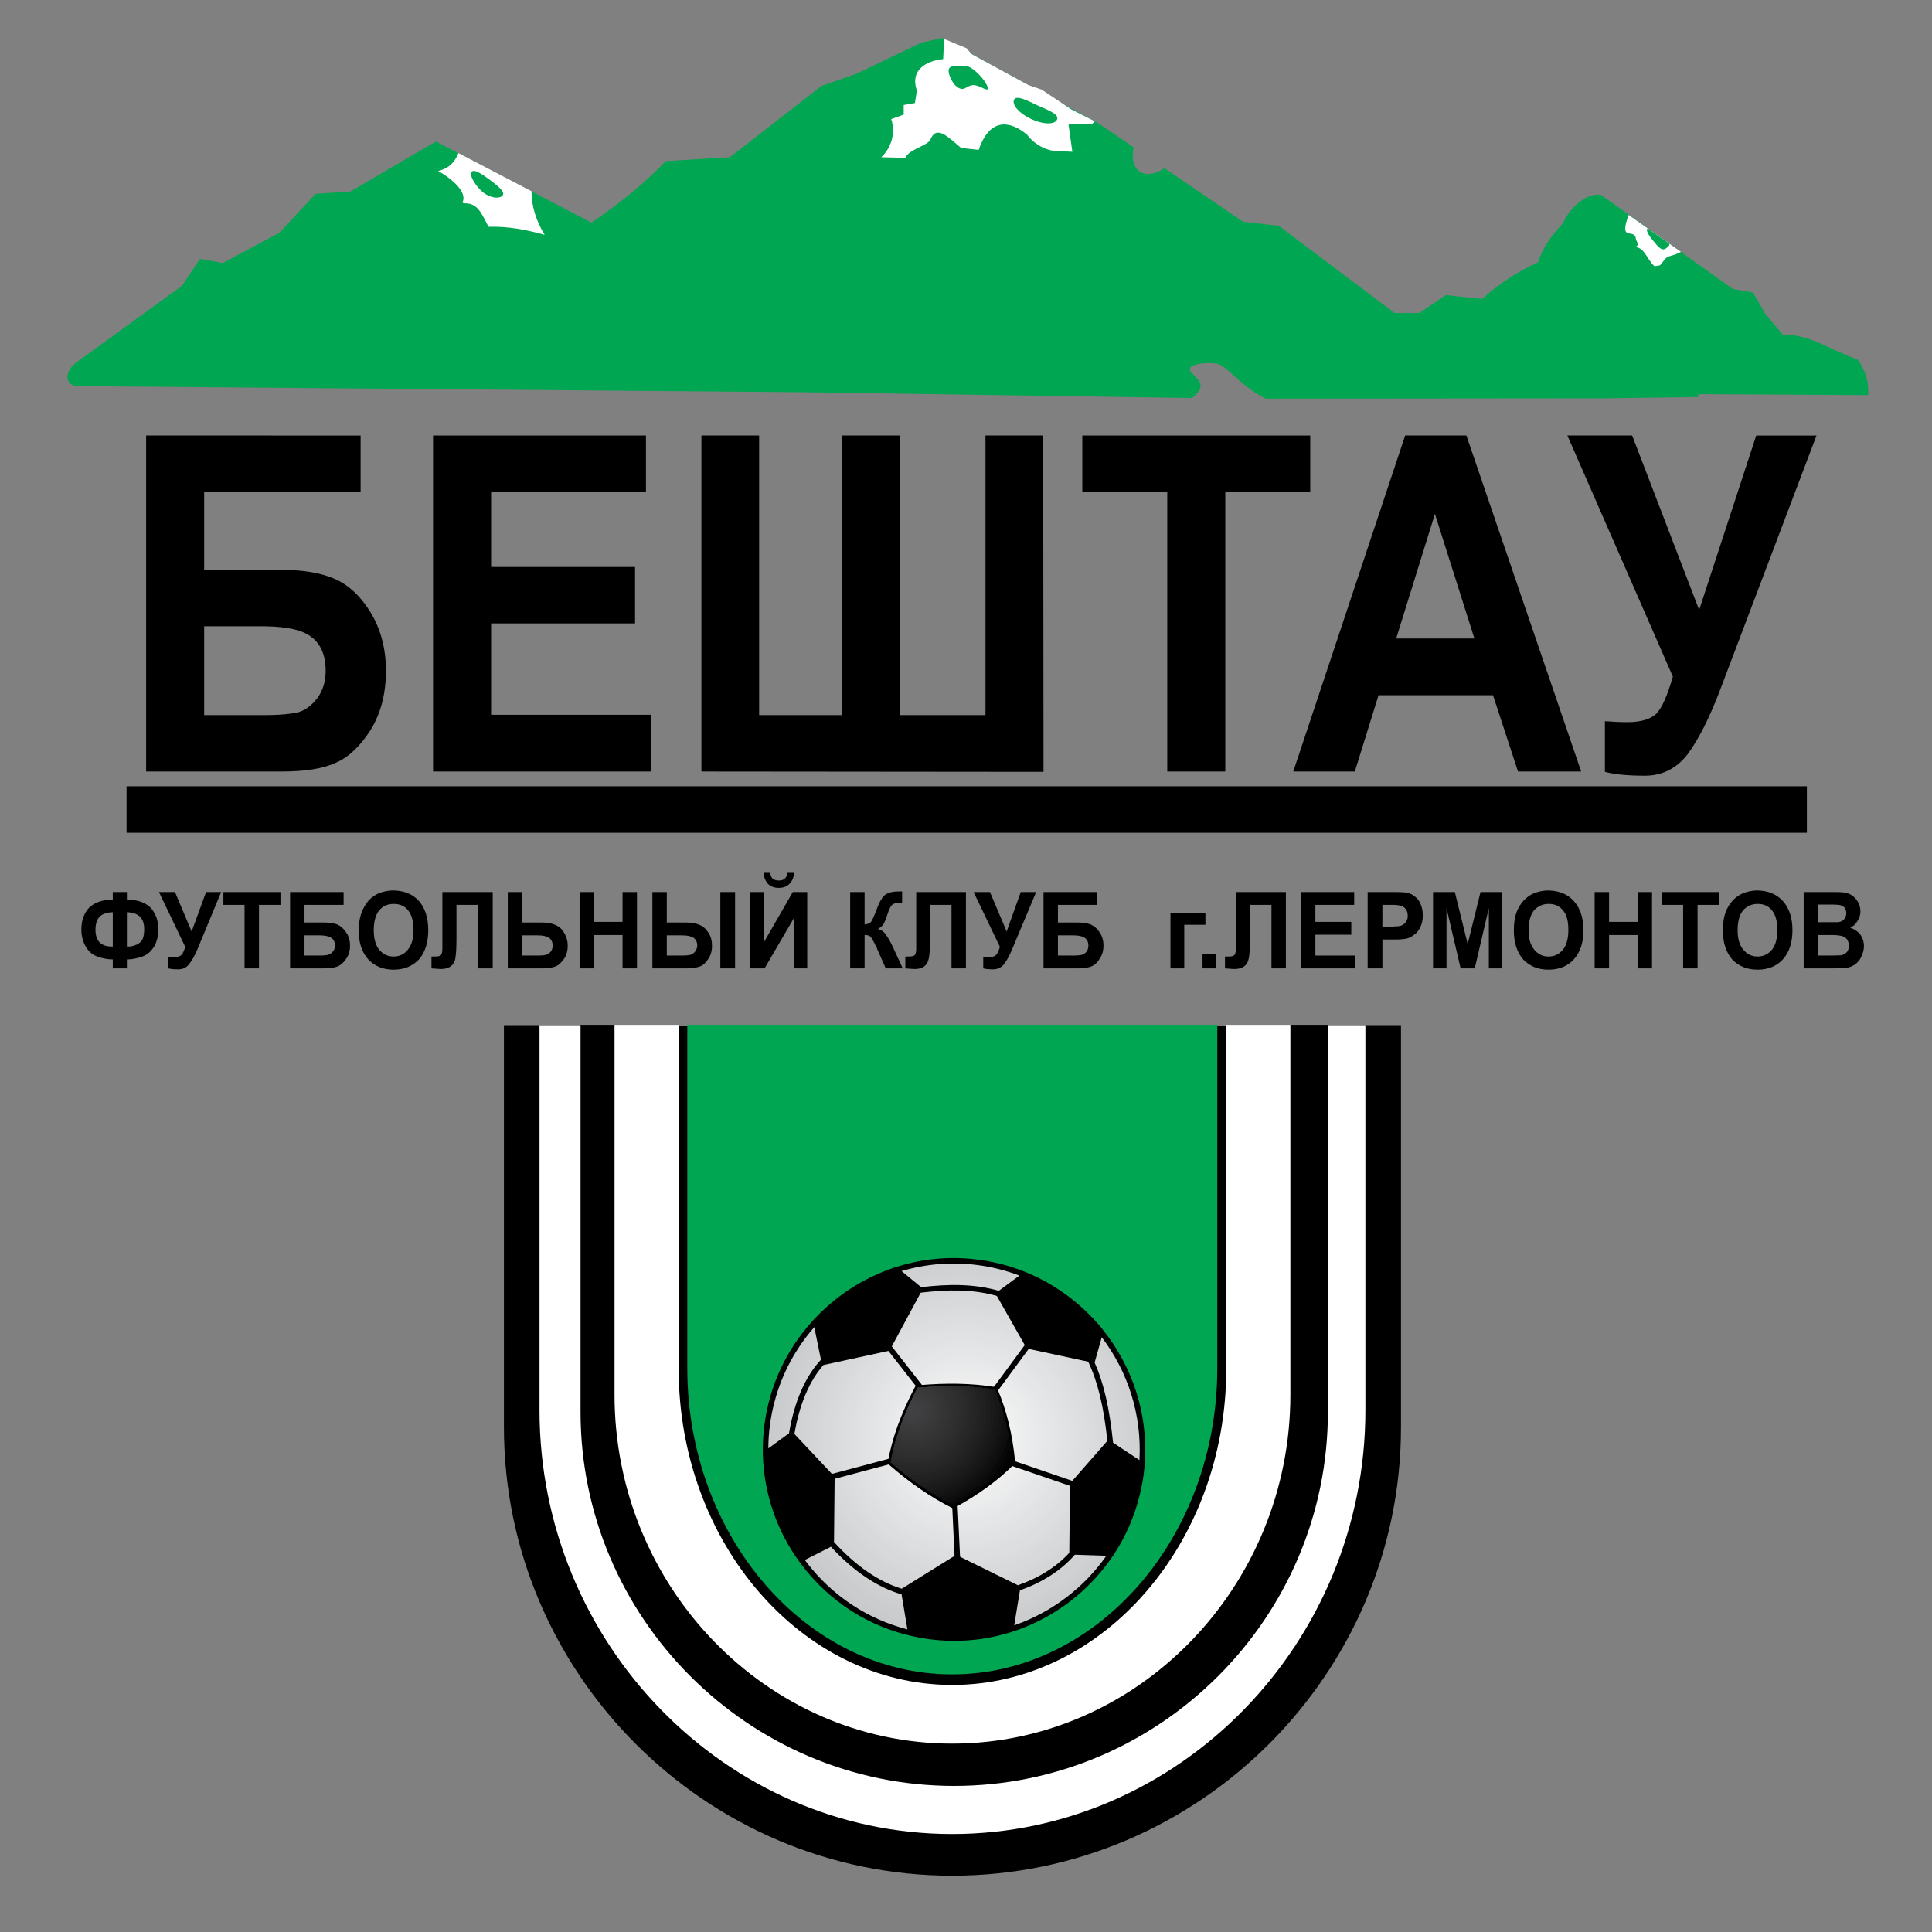 <?xml version="1.0" encoding="iso-8859-1"?>
<!-- Generator: Adobe Illustrator 24.0.1, SVG Export Plug-In . SVG Version: 6.00 Build 0)  -->
<svg version="1.1" id="Layer_1" xmlns="http://www.w3.org/2000/svg" xmlns:xlink="http://www.w3.org/1999/xlink" x="0px" y="0px"
	 viewBox="0 0 660 660" style="enable-background:new 0 0 660 660;" xml:space="preserve">
<rect x="0" y="0" width="660" height="660" fill="#808080" stroke="none"/>
<path style="fill:#00A651;" d="M148.93,48.348l-29.246,17.085L107.857,66.2L95.372,79.563L76.094,89.859l-7.776-1.425l-6.133,9.2
	l-35.488,25.738c-5.256,3.615-4.49,8.543,0.113,8.543l247.962,2.082l132.416,1.97c7.667-5.913-2.409-7.886-0.439-10.515
	c1.206-1.533,8.106-1.86,9.968-0.874c4.053,2.19,7.447,7.447,15.661,11.608l115.549-0.108l32.091-0.437l0.22-0.987l57.938,0.328
	c0.33-4.38-0.877-8.434-3.613-12.156c-8.434-2.847-16.977-8.98-25.521-8.434l-6.023-7.23l-4.161-7.228l-6.899-1.203l-45.124-32.202
	c-5.586-0.656-11.171,5.479-12.815,9.638c-3.834,4.163-6.682,7.777-8.652,13.473c-6.682,2.958-13.033,7.119-19.058,12.487
	l-12.377-1.315l-9.088,6.133h-8.434l-39.54-29.79l-12.268-1.423L397.769,57.44c-6.023,4.27-12.268,1.644-10.514-7.12l-12.266-8.324
	l-53.122-29.024l-7.228,1.644l-21.904,10.514l-12.158,4.272l-31.216,24.314l-21.902,1.313c-7.229,7.557-15.443,14.239-25.412,21.029
	L148.93,48.348z"/>
<path style="fill:#FFFFFF;" d="M166.892,77.481c6.681-0.218,12.812,0.986,19.166,2.737c-2.847-4.599-4.491-9.746-4.491-14.894
	l-24.97-13.034c-1.097,2.738-2.739,5.037-6.902,6.133c3.396,1.862,10.188,6.79,8.323,10.625c-0.217,0.437,1.096,0.437,1.643,0.437
	C163.604,69.924,164.809,73.649,166.892,77.481z"/>
<path style="fill:#FFFFFF;" d="M565.232,90.954l1.864-0.328l1.86-2.302c0.985-1.094,2.957-0.875,5.258-2.298L556.361,73.43
	c-3.504,9.637,1.97,4.161,2.52,8.213c-0.221,0.439,1.643,2.081-0.33,2.739C561.947,84.602,562.494,88.543,565.232,90.954z"/>
<g>
	<path d="M114.32,197.74c-4.819-2.081-10.843-3.067-18.18-3.067h-5.697H69.742v-26.615h20.701h32.748v-19.276H90.443H49.92v114.782
		h40.523h5.697c8.104,0,14.346-0.987,18.726-3.066c4.49-1.971,8.325-5.806,11.829-11.28c3.396-5.586,5.149-12.269,5.149-20.045
		c0-7.557-1.753-14.126-5.149-19.823C123.299,203.764,119.139,199.821,114.32,197.74z M108.404,238.483
		c-1.86,2.409-3.941,4.052-6.462,4.819c-2.299,0.546-6.131,0.985-11.498,0.985c-0.439,0-0.986,0-1.533,0H69.742v-30.339h20.043
		c0.219,0,0.44,0,0.658,0c7.446,0.111,12.814,1.206,15.882,3.614c3.283,2.409,4.927,6.354,4.927,11.61
		C111.252,232.898,110.268,235.965,108.404,238.483z"/>
	<polygon points="167.767,212.964 216.943,212.964 216.943,193.689 167.767,193.689 167.767,168.167 220.669,168.167 
		220.669,148.782 147.943,148.782 147.943,263.564 222.529,263.564 222.529,244.178 167.767,244.178 	"/>
	<polygon points="336.655,148.782 336.655,244.288 307.411,244.288 307.411,148.782 287.697,148.782 287.697,244.288 
		259.331,244.288 259.331,148.782 239.616,148.782 239.616,263.564 356.478,263.674 356.37,148.782 	"/>
	<polygon points="447.602,148.782 369.731,148.782 369.731,168.167 398.756,168.167 398.756,263.564 418.578,263.564 
		418.578,168.167 447.602,168.167 	"/>
	<path d="M490.317,148.782h-10.294L441.8,263.564h21.027l8.104-26.065h19.386h19.715l8.543,26.065h21.577l-39.209-114.782H490.317z
		 M490.317,218.111h-13.361l13.251-42.604l0.11,0.438l13.362,42.166H490.317z"/>
	<path d="M599.953,148.782l-19.496,59.581l-22.892-59.581h-22.124l36.033,82.364c-1.862,6.462-3.724,10.733-5.694,12.703
		c-1.971,1.862-5.256,2.85-9.858,2.85c-2.299,0-4.818-0.111-7.665-0.329v17.305c3.285,0.878,7.886,1.315,13.69,1.315
		c5.914,0,10.843-2.52,14.567-7.339c3.724-5.039,7.339-12.158,10.952-21.577l33.076-87.291H599.953z"/>
</g>
<rect x="43.237" y="268.604" width="574.02" height="15.88"/>
<rect x="410.805" y="325.774" width="4.708" height="5.039"/>
<g>
	<path d="M46.305,307.594c-0.877-0.111-1.862-0.221-2.959-0.33v-2.519h-4.817v2.519c-1.096,0.109-2.08,0.219-2.958,0.33
		c-2.3,0.437-4.052,1.423-5.257,2.627c-1.644,1.862-2.52,4.272-2.52,7.338c0,2.847,0.876,5.257,2.41,7.119
		c1.205,1.424,2.957,2.301,5.366,2.737c0.878,0.22,1.862,0.331,2.958,0.331v3.066h4.817v-3.066c1.097,0,2.083-0.111,2.959-0.331
		c2.408-0.436,4.161-1.313,5.364-2.737c1.643-1.862,2.41-4.272,2.41-7.119c0-2.957-0.767-5.258-2.41-7.228
		C50.467,309.017,48.714,308.031,46.305,307.594z M38.529,323.365c-1.096,0-2.08-0.109-2.958-0.438
		c-1.972-0.767-2.956-2.521-2.956-5.258c0-1.971,0.437-3.505,1.421-4.489c0.439-0.439,0.878-0.767,1.534-0.987
		c0.767-0.33,1.752-0.547,2.958-0.547V323.365z M48.714,320.847c-0.438,0.766-1.096,1.421-1.971,1.86c-0.11,0-0.329,0.11-0.438,0.11
		c-0.767,0.439-1.753,0.548-2.959,0.548v-11.719c1.206,0,2.192,0.217,2.959,0.547c1.971,0.767,2.955,2.52,2.955,5.147
		C49.261,318.874,49.042,320.08,48.714,320.847z"/>
	<path d="M65.471,318.217l-5.696-13.471H54.3l8.979,18.727c-0.438,1.424-0.875,2.411-1.422,2.849
		c-0.55,0.438-1.316,0.658-2.521,0.658c-0.546,0-1.204,0-1.859,0v3.833c0.875,0.219,1.97,0.327,3.393,0.327
		c1.534,0,2.74-0.547,3.615-1.644c0.986-1.205,1.862-2.737,2.847-4.927l8.216-19.824h-5.149L65.471,318.217z"/>
	<polygon points="76.314,309.127 83.543,309.127 83.543,330.813 88.471,330.813 88.471,309.127 95.811,309.127 95.811,304.746 
		76.314,304.746 	"/>
	<path d="M115.196,315.806c-1.205-0.438-2.738-0.656-4.601-0.656h-1.425h-5.147v-6.023h5.147h8.214v-4.381h-8.214H99.095v26.067
		h10.075h1.425c2.081,0,3.615-0.22,4.708-0.658c1.097-0.437,2.081-1.313,2.959-2.629c0.876-1.204,1.315-2.738,1.315-4.491
		c0-1.751-0.439-3.285-1.315-4.489C117.385,317.232,116.4,316.356,115.196,315.806z M113.661,325.117
		c-0.438,0.548-0.985,0.876-1.642,1.095c-0.549,0.11-1.423,0.22-2.848,0.22c-0.109,0-0.219,0-0.328,0h-4.819v-6.901h5.038h0.109
		c1.862,0,3.177,0.329,4.052,0.876c0.769,0.55,1.205,1.423,1.205,2.629C114.428,323.803,114.21,324.57,113.661,325.117z"/>
	<path d="M134.473,304.198c-2.083,0-3.835,0.438-5.368,1.095c-1.095,0.546-2.191,1.314-3.176,2.301
		c-0.876,1.095-1.643,2.3-2.191,3.614c-0.767,1.861-1.205,4.053-1.205,6.68c0,4.162,1.096,7.448,3.287,9.858
		c2.08,2.3,5.037,3.504,8.652,3.504c3.613,0,6.462-1.204,8.652-3.504c2.081-2.411,3.175-5.697,3.175-9.968
		c0-4.272-1.094-7.558-3.175-9.967C140.935,305.402,138.085,304.307,134.473,304.198z M139.292,324.46
		c-1.206,1.533-2.849,2.3-4.819,2.3c-1.973,0-3.615-0.767-4.929-2.3c-1.206-1.532-1.862-3.724-1.862-6.681
		c0-3.066,0.656-5.258,1.862-6.792c1.205-1.422,2.846-2.189,4.929-2.189c2.079,0,3.722,0.657,4.927,2.189
		c1.205,1.426,1.864,3.725,1.864,6.682C141.263,320.736,140.604,322.928,139.292,324.46z"/>
	<path d="M151.119,319.641v4.491c0,1.095-0.217,1.861-0.546,2.19c-0.33,0.329-0.986,0.438-2.081,0.438h-1.095v4.054
		c1.534,0.109,2.627,0.219,3.176,0.219c1.643,0,2.847-0.439,3.614-1.097c0.767-0.656,1.314-1.644,1.423-2.956
		c0.221-1.315,0.329-3.507,0.329-6.683v-11.17h7.338v21.686h5.04v-26.067h-17.197V319.641z"/>
	<path d="M185.071,315.15h-1.421h-5.258v-10.404h-4.93v26.067h10.188h1.421c1.972,0,3.614-0.22,4.71-0.658
		c1.097-0.437,1.972-1.313,2.847-2.519c0.878-1.205,1.316-2.739,1.316-4.601c0-2.079-0.767-3.943-2.081-5.586
		C190.44,315.917,188.138,315.15,185.071,315.15z M188.138,325.117c-0.547,0.548-1.095,0.876-1.642,1.095
		c-0.546,0.11-1.534,0.22-2.846,0.22c-0.11,0-0.331,0-0.439,0h-4.819v-6.901h5.036c0.112,0,0.112,0,0.222,0
		c1.86,0,3.174,0.329,3.941,0.876c0.767,0.55,1.206,1.423,1.206,2.629C188.796,323.803,188.577,324.57,188.138,325.117z"/>
	<polygon points="212.672,314.93 202.926,314.93 202.926,304.746 197.996,304.746 197.996,330.813 202.926,330.813 202.926,319.423 
		212.672,319.423 212.672,330.813 217.6,330.813 217.6,304.746 212.672,304.746 	"/>
	<path d="M238.849,315.917c-1.206-0.549-2.738-0.767-4.49-0.767h-1.426h-5.145v-10.404h-4.929v26.067h10.074h1.426
		c2.08,0,3.613-0.22,4.71-0.658c1.093-0.329,1.97-1.204,2.847-2.519c0.877-1.205,1.314-2.739,1.314-4.49
		c0-1.754-0.329-3.177-1.204-4.492C241.15,317.34,240.162,316.356,238.849,315.917z M237.425,325.117
		c-0.438,0.548-0.987,0.876-1.643,1.095c-0.548,0.11-1.423,0.22-2.85,0.22c-0.108,0-0.217,0-0.326,0h-4.819v-6.901h5.037h0.108
		c1.973,0,3.287,0.329,4.054,0.876c0.767,0.55,1.206,1.423,1.206,2.629C238.192,323.803,237.863,324.57,237.425,325.117z"/>
	<rect x="246.077" y="304.746" width="5.039" height="26.067"/>
	<path d="M266.011,303.32c1.534,0,2.738-0.438,3.615-1.313c0.985-0.987,1.533-2.191,1.643-3.834h-2.301
		c-0.109,0.876-0.329,1.532-0.875,1.97c-0.438,0.439-1.095,0.659-2.081,0.659c-0.876,0-1.533-0.22-2.082-0.659
		c-0.438-0.438-0.764-1.094-0.764-1.97h-2.301c0.108,1.642,0.657,2.847,1.534,3.834C263.383,302.883,264.587,303.32,266.011,303.32z
		"/>
	<polygon points="260.864,322.05 260.864,304.746 256.263,304.746 256.263,330.813 261.191,330.813 271.158,313.726 
		271.158,330.813 275.759,330.813 275.759,304.746 270.83,304.746 	"/>
	<path d="M302.702,319.423c-0.657-1.097-1.642-1.753-2.737-2.082c0.875-0.546,1.532-1.095,1.86-1.642
		c0.328-0.658,0.656-1.424,0.985-2.301c0.547-1.751,0.986-2.847,1.314-3.394c0.22-0.547,0.659-0.986,1.097-1.204
		c0.547-0.219,1.206-0.439,2.299-0.439l0.656,0.11v-3.944c-0.328,0-0.656,0-0.766,0c-2.19,0-3.942,0.331-4.93,1.097
		c-0.984,0.656-2.079,2.408-3.065,5.258c-0.875,2.189-1.424,3.503-1.862,4.049c-0.33,0.439-1.096,0.769-2.19,0.876v-11.06h-4.93
		v26.067h4.93v-11.391c0.876,0,1.423,0.107,1.86,0.437c0.439,0.329,0.877,1.206,1.534,2.409c0.328,0.767,0.547,1.205,0.657,1.205
		c0.11,0.33,0.218,0.548,0.218,0.659l2.957,6.682h5.807l-3.287-7.121C304.234,321.829,303.469,320.407,302.702,319.423z"/>
	<path d="M312.996,319.641v4.491c0,1.095-0.219,1.861-0.545,2.19c-0.331,0.329-1.097,0.438-2.082,0.438h-1.096v4.054
		c1.534,0.109,2.519,0.219,3.178,0.219c1.642,0,2.847-0.439,3.504-1.097c0.766-0.656,1.205-1.644,1.423-2.956
		c0.219-1.315,0.33-3.507,0.33-6.683v-11.17h7.337v21.686h4.929v-26.067h-16.977V319.641z"/>
	<path d="M343.884,318.217l-5.696-13.471h-5.586l8.982,18.727c-0.439,1.424-0.876,2.411-1.425,2.849
		c-0.438,0.438-1.313,0.658-2.41,0.658c-0.548,0-1.205,0-1.86,0v3.833c0.766,0.219,1.86,0.327,3.395,0.327
		c1.424,0,2.629-0.547,3.613-1.644c0.876-1.205,1.863-2.737,2.738-4.927l8.325-19.824h-5.256L343.884,318.217z"/>
	<path d="M372.58,315.806c-1.205-0.438-2.63-0.656-4.491-0.656h-1.426h-5.257v-6.023h5.257h8.105v-4.381h-8.105h-10.185v26.067
		h10.185h1.426c1.971,0,3.614-0.22,4.71-0.658c1.093-0.437,2.08-1.313,2.847-2.629c0.876-1.204,1.314-2.738,1.314-4.491
		c0-1.751-0.438-3.285-1.314-4.489C374.879,317.232,373.784,316.356,372.58,315.806z M371.155,325.117
		c-0.438,0.548-0.986,0.876-1.644,1.095c-0.546,0.11-1.534,0.22-2.849,0.22c-0.107,0-0.218,0-0.438,0h-4.819v-6.901h5.039
		c0.111,0,0.111,0,0.218,0c1.863,0,3.178,0.329,3.942,0.876c0.77,0.55,1.205,1.423,1.205,2.629
		C371.81,323.803,371.593,324.57,371.155,325.117z"/>
	<polygon points="399.85,330.813 404.56,330.813 404.56,315.917 411.787,315.917 411.787,311.864 399.85,311.864 	"/>
	<path d="M422.193,319.641v4.491c0,1.095-0.219,1.861-0.547,2.19c-0.328,0.329-1.095,0.438-2.08,0.438h-1.095v4.054
		c1.533,0.109,2.518,0.219,3.175,0.219c1.644,0,2.848-0.439,3.614-1.097c0.769-0.656,1.206-1.644,1.424-2.956
		c0.22-1.315,0.328-3.507,0.328-6.683v-11.17h7.339v21.686h4.929v-26.067h-17.086V319.641z"/>
	<polygon points="449.354,319.313 461.621,319.313 461.621,314.93 449.354,314.93 449.354,309.127 462.609,309.127 462.609,304.746 
		444.426,304.746 444.426,330.813 463.046,330.813 463.046,326.432 449.354,326.432 	"/>
	<path d="M481.119,305.074c-0.768-0.217-2.299-0.328-4.602-0.328c-0.438,0-0.875,0-1.314,0h-7.993v26.067h5.036v-9.857h3.176
		c0.439,0,0.767,0,1.095,0c1.752,0,3.067-0.109,4.052-0.33c0.876-0.22,1.754-0.657,2.52-1.314c0.876-0.548,1.533-1.424,2.081-2.519
		c0.55-1.096,0.876-2.411,0.876-4.053c0-2.081-0.549-3.835-1.424-5.147C483.637,306.279,482.432,305.512,481.119,305.074z
		 M480.351,314.822c-0.328,0.657-0.877,0.984-1.531,1.314c-0.439,0.221-1.206,0.33-2.303,0.33c-0.438,0.108-0.984,0.108-1.642,0.108
		h-2.629v-7.446h2.3c0.767,0,1.424,0,1.971,0c0.769,0.11,1.315,0.11,1.644,0.217c0.766,0.112,1.423,0.439,1.97,1.097
		c0.549,0.657,0.769,1.423,0.769,2.41C480.899,313.618,480.79,314.274,480.351,314.822z"/>
	<polygon points="501.38,322.488 496.999,304.746 489.551,304.746 489.551,330.813 494.152,330.813 494.152,310.222 
		498.971,330.813 503.791,330.813 508.609,310.222 508.609,330.813 513.208,330.813 513.208,304.746 505.76,304.746 	"/>
	<path d="M528.979,304.198c-1.97,0-3.723,0.438-5.256,1.095c-1.206,0.546-2.19,1.314-3.176,2.301
		c-0.985,1.095-1.753,2.3-2.301,3.614c-0.766,1.861-1.094,4.053-1.094,6.68c0,4.162,1.094,7.448,3.176,9.858
		c2.189,2.3,5.038,3.504,8.651,3.504h0.111c3.504,0,6.462-1.204,8.543-3.504c2.189-2.411,3.284-5.697,3.284-9.968
		c0-4.272-1.095-7.558-3.284-9.967C535.441,305.402,532.594,304.307,528.979,304.198z M533.909,324.46
		c-1.315,1.533-2.958,2.3-4.819,2.3c-0.111,0-0.111,0-0.111,0c-1.97,0-3.504-0.767-4.817-2.3c-1.316-1.532-1.973-3.724-1.973-6.681
		c0-3.066,0.657-5.258,1.862-6.792c1.316-1.422,2.958-2.189,4.929-2.189c0,0,0,0,0.111,0c1.972,0,3.614,0.657,4.819,2.189
		c1.316,1.426,1.862,3.725,1.862,6.682C535.771,320.736,535.113,322.928,533.909,324.46z"/>
	<polygon points="559.428,314.93 549.68,314.93 549.68,304.746 544.752,304.746 544.752,330.813 549.68,330.813 549.68,319.423 
		559.428,319.423 559.428,330.813 564.356,330.813 564.356,304.746 559.428,304.746 	"/>
	<polygon points="567.75,309.127 574.98,309.127 574.98,330.813 579.91,330.813 579.91,309.127 587.246,309.127 587.246,304.746 
		567.75,304.746 	"/>
	<path d="M600.389,304.198c-1.969,0-3.724,0.438-5.256,1.095c-1.205,0.546-2.191,1.314-3.175,2.301
		c-0.988,1.095-1.753,2.3-2.301,3.614c-0.767,1.861-1.096,4.053-1.096,6.68c0,4.162,1.096,7.448,3.176,9.858
		c2.191,2.3,5.04,3.504,8.652,3.504c0,0,0,0,0.111,0c3.504,0,6.46-1.204,8.541-3.504c2.193-2.411,3.286-5.697,3.286-9.968
		c0-4.272-1.093-7.558-3.286-9.967C606.852,305.402,604.004,304.307,600.389,304.198z M605.319,324.46
		c-1.315,1.533-2.957,2.3-4.93,2.3c-1.969,0-3.503-0.767-4.819-2.3c-1.314-1.532-1.97-3.724-1.97-6.681
		c0-3.066,0.657-5.258,1.862-6.792c1.314-1.422,2.957-2.189,4.927-2.189c2.081,0,3.726,0.657,4.93,2.189
		c1.204,1.426,1.861,3.725,1.861,6.682C607.18,320.736,606.523,322.928,605.319,324.46z"/>
	<path d="M635.548,319.313c-0.877-1.096-1.973-1.863-3.505-2.409c1.097-0.439,1.863-1.206,2.52-2.301
		c0.656-0.985,0.985-2.082,0.985-3.286c0-1.206-0.329-2.19-0.767-3.066c-0.547-0.986-1.206-1.643-1.862-2.19
		c-0.767-0.549-1.643-0.986-2.627-1.097c-0.877-0.218-2.411-0.218-4.273-0.218h-0.111h-9.746v26.067h8.323c0.548,0,0.984,0,1.423,0
		c2.41,0,3.835-0.111,4.601-0.111c1.315-0.219,2.41-0.656,3.287-1.314c0.875-0.658,1.643-1.535,2.08-2.629
		c0.547-1.205,0.875-2.3,0.875-3.503C636.751,321.724,636.315,320.407,635.548,319.313z M621.089,309.017h2.848
		c0.767,0,1.424,0,1.971,0c1.205,0,1.973,0.11,2.302,0.11c0.766,0.11,1.422,0.438,1.86,0.876c0.438,0.547,0.657,1.206,0.657,1.971
		c0,0.876-0.328,1.533-0.766,2.081c-0.439,0.548-1.206,0.874-1.973,0.985c-0.327,0-0.985,0-2.081,0c-0.439,0-0.984,0-1.533,0h-3.286
		V309.017z M630.948,325.227c-0.548,0.547-1.095,0.876-1.862,1.095c-0.438,0-1.535,0.109-3.177,0.109c-0.107,0-0.107,0-0.219,0h-4.6
		v-7.009h4.053c0.219,0,0.547,0,0.766,0c1.754,0,2.957,0.218,3.615,0.437c0.658,0.221,1.205,0.658,1.534,1.206
		c0.328,0.547,0.548,1.203,0.548,1.97C631.605,323.912,631.385,324.679,630.948,325.227z"/>
</g>
<path d="M325.263,640.768L325.263,640.768c84.336,0,153.335-69.002,153.335-153.226V350.2h-306.45v137.343
	C172.148,571.767,241.15,640.768,325.263,640.768z"/>
<path style="fill:#FFFFFF;" d="M325.263,626.53L325.263,626.53c77.655,0,141.177-65.166,141.177-144.794V350.2H184.306v131.536
	C184.306,561.363,247.829,626.53,325.263,626.53z"/>
<path d="M325.921,610.102L325.921,610.102c70.206,0,127.706-57.392,127.706-127.707V362.356l0,0v-12.268H198.324v12.268l0,0v120.039
	C198.324,552.71,255.824,610.102,325.921,610.102z"/>
<path style="fill:#FFFFFF;" d="M325.263,595.646L325.263,595.646c63.526,0,115.55-53.668,115.55-119.166V366.517v-4.162v-12.268
	H209.934v16.429l0,0v109.962C209.934,541.977,261.848,595.646,325.263,595.646z"/>
<path d="M325.263,575.6L325.263,575.6c51.586,0,93.646-48.628,93.646-107.991V350.2H231.839v117.41
	C231.839,526.972,273.896,575.6,325.263,575.6z"/>
<path style="fill:#00A651;" d="M325.263,571.986L325.263,571.986c49.834,0,90.578-47.095,90.578-104.486V360.494v-6.682v-3.724
	H234.795v10.406l0,0V467.5C234.795,524.891,275.538,571.986,325.263,571.986z"/>
<g>
	<defs>
		<path id="SVGID_1_" d="M390.117,495.142c0,35.537-28.748,64.345-64.212,64.345c-35.464,0-64.212-28.808-64.212-64.345
			c0-35.539,28.748-64.347,64.212-64.347C361.369,430.794,390.117,459.603,390.117,495.142z"/>
	</defs>
	<clipPath id="SVGID_2_">
		<use xlink:href="#SVGID_1_"  style="overflow:visible;"/>
	</clipPath>
	<g style="clip-path:url(#SVGID_2_);">
		<polyline style="fill:#C7C8CA;" points="258.741,427.854 393.06,427.854 393.06,562.438 258.741,562.438 258.741,427.854 		"/>
		<path style="fill:#C7C8CA;" d="M284.516,544.422c-29.332-24.958-32.878-68.956-7.92-98.288
			c24.957-29.332,68.967-32.877,98.288-7.92c29.332,24.957,32.877,68.967,7.92,98.288
			C357.846,565.834,313.837,569.379,284.516,544.422"/>
		<g>
			<path style="fill:#C7C9CB;" d="M285.218,543.593c-28.872-24.566-32.36-67.885-7.793-96.756
				c24.566-28.872,67.885-32.36,96.756-7.793c28.872,24.565,32.36,67.885,7.793,96.756
				C357.409,564.671,314.09,568.16,285.218,543.593"/>
			<path style="fill:#C8CACC;" d="M285.92,542.764c-28.412-24.174-31.842-66.803-7.666-95.214
				c24.174-28.422,66.802-31.853,95.225-7.678c28.411,24.174,31.841,66.814,7.667,95.225
				C356.971,563.508,314.343,566.939,285.92,542.764"/>
			<path style="fill:#C9CBCD;" d="M286.634,541.935c-27.961-23.783-31.334-65.732-7.551-93.683
				c23.795-27.951,65.732-31.335,93.683-7.552c27.962,23.795,31.335,65.733,7.552,93.683
				C356.522,562.346,314.585,565.719,286.634,541.935"/>
			<path style="fill:#CACCCD;" d="M287.336,541.107c-27.491-23.392-30.817-64.65-7.425-92.152
				c23.403-27.49,64.662-30.817,92.152-7.413c27.49,23.391,30.816,64.65,7.425,92.14
				C356.085,561.183,314.827,564.499,287.336,541.107"/>
			<path style="fill:#CBCCCE;" d="M288.039,540.278c-27.03-23.013-30.299-63.58-7.299-90.609
				c23.012-27.042,63.58-30.31,90.622-7.298c27.029,23,30.298,63.568,7.298,90.609C355.647,560.009,315.08,563.278,288.039,540.278"
				/>
			<path style="fill:#CCCDCF;" d="M288.752,539.449c-26.581-22.621-29.792-62.498-7.172-89.078
				c22.609-26.581,62.486-29.793,89.066-7.172c26.58,22.609,29.793,62.497,7.172,89.067
				C355.21,558.846,315.333,562.058,288.752,539.449"/>
			<path style="fill:#CCCED0;" d="M289.455,538.62c-26.121-22.228-29.275-61.427-7.046-87.546
				c22.218-26.121,61.415-29.275,87.536-7.046c26.12,22.23,29.274,61.416,7.045,87.536
				C354.772,557.683,315.574,560.837,289.455,538.62"/>
			<path style="fill:#CDCFD1;" d="M290.156,537.791c-25.659-21.837-28.756-60.345-6.918-86.004
				c21.827-25.671,60.333-28.768,86.005-6.93c25.66,21.838,28.756,60.345,6.919,86.004
				C354.335,556.521,315.828,559.618,290.156,537.791"/>
			<path style="fill:#CED0D1;" d="M290.871,536.962c-25.211-21.458-28.25-59.274-6.804-84.474
				c21.446-25.21,59.263-28.25,84.462-6.804c25.21,21.446,28.25,59.263,6.804,84.462
				C353.886,555.358,316.069,558.397,290.871,536.962"/>
			<path style="fill:#CFD1D2;" d="M291.573,536.133c-24.75-21.066-27.732-58.192-6.677-82.942
				c21.055-24.738,58.181-27.732,82.932-6.677c24.75,21.055,27.732,58.192,6.676,82.932
				C353.448,554.196,316.323,557.188,291.573,536.133"/>
			<path style="fill:#D0D1D3;" d="M292.275,535.293c-24.278-20.663-27.214-57.109-6.551-81.388
				c20.664-24.29,57.11-27.226,81.4-6.563c24.278,20.664,27.214,57.11,6.55,81.4C353.011,553.033,316.565,555.969,292.275,535.293"
				/>
			<path style="fill:#D1D2D4;" d="M292.988,534.464c-23.829-20.272-26.719-56.028-6.435-79.858
				c20.272-23.829,56.028-26.707,79.857-6.434c23.83,20.284,26.719,56.028,6.435,79.857
				C352.574,551.858,316.818,554.748,292.988,534.464"/>
			<path style="fill:#D2D3D5;" d="M293.69,533.635c-23.369-19.88-26.2-54.945-6.308-78.326
				c19.892-23.369,54.957-26.189,78.326-6.308c23.369,19.893,26.201,54.957,6.309,78.326
				C352.124,550.696,317.06,553.528,293.69,533.635"/>
			<path style="fill:#D2D4D5;" d="M294.393,532.807c-22.909-19.49-25.683-53.875-6.182-76.784
				c19.5-22.92,53.875-25.683,76.795-6.193c22.908,19.5,25.682,53.887,6.182,76.796
				C351.687,549.533,317.313,552.308,294.393,532.807"/>
			<path style="fill:#D3D5D6;" d="M295.107,531.978c-22.46-19.109-25.176-52.805-6.067-75.253
				c19.109-22.459,52.805-25.165,75.253-6.067c22.459,19.109,25.176,52.805,6.066,75.253
				C351.249,548.371,317.555,551.087,295.107,531.978"/>
			<path style="fill:#D4D5D7;" d="M295.809,531.149c-21.999-18.718-24.658-51.723-5.94-73.721c18.718-22,51.723-24.647,73.722-5.929
				c21.999,18.706,24.659,51.71,5.94,73.71C350.813,547.208,317.808,549.867,295.809,531.149"/>
			<path style="fill:#D5D6D8;" d="M296.511,530.32c-21.539-18.327-24.141-50.641-5.813-72.18
				c18.327-21.538,50.652-24.14,72.19-5.813c21.538,18.327,24.14,50.641,5.814,72.179
				C350.375,546.045,318.05,548.646,296.511,530.32"/>
			<path style="fill:#D6D7D9;" d="M297.225,529.491c-21.078-17.935-23.633-49.569-5.698-70.648
				c17.947-21.078,49.57-23.622,70.648-5.687c21.079,17.936,23.634,49.558,5.698,70.637
				C349.926,544.882,318.303,547.427,297.225,529.491"/>
			<path style="fill:#D7D8D9;" d="M297.927,528.662c-20.618-17.556-23.116-48.487-5.572-69.117
				c17.556-20.618,48.499-23.104,69.118-5.56c20.618,17.544,23.116,48.488,5.571,69.106
				C349.488,543.708,318.544,546.206,297.927,528.662"/>
			<path style="fill:#D7D9DA;" d="M298.629,527.833c-20.157-17.163-22.598-47.417-5.434-67.574
				c17.152-20.169,47.406-22.609,67.575-5.445c20.157,17.152,22.597,47.406,5.434,67.575
				C349.051,542.546,318.798,544.986,298.629,527.833"/>
			<path style="fill:#D8D9DB;" d="M299.343,527.004c-19.708-16.772-22.091-46.335-5.319-66.042
				c16.761-19.709,46.335-22.091,66.032-5.319c19.708,16.762,22.091,46.335,5.318,66.032
				C348.614,541.383,319.04,543.766,299.343,527.004"/>
			<path style="fill:#D9DADC;" d="M300.045,526.164c-19.248-16.369-21.573-45.252-5.192-64.5
				c16.37-19.249,45.253-21.574,64.501-5.192c19.248,16.382,21.574,45.253,5.192,64.501
				C348.176,540.22,319.293,542.546,300.045,526.164"/>
			<path style="fill:#DADBDC;" d="M300.747,525.335c-18.787-15.978-21.055-44.171-5.065-62.958
				c15.99-18.798,44.171-21.066,62.97-5.077c18.787,15.99,21.055,44.182,5.065,62.969
				C347.727,539.057,319.546,541.325,300.747,525.335"/>
			<path style="fill:#DBDCDD;" d="M301.461,524.506c-18.338-15.587-20.549-43.1-4.95-61.427c15.598-18.327,43.1-20.548,61.427-4.95
				c18.338,15.598,20.548,43.1,4.95,61.427C347.29,537.894,319.788,540.105,301.461,524.506"/>
			<path style="fill:#DCDDDE;" d="M302.164,523.678c-17.867-15.207-20.031-42.019-4.823-59.896
				c15.207-17.867,42.029-20.031,59.896-4.823c17.866,15.207,20.03,42.029,4.823,59.896
				C346.852,536.732,320.03,538.884,302.164,523.678"/>
			<path style="fill:#DCDEDF;" d="M302.866,522.849c-17.406-14.816-19.512-40.948-4.697-58.353
				c14.816-17.418,40.948-19.524,58.365-4.709c17.406,14.828,19.512,40.948,4.697,58.365
				C346.415,535.569,320.283,537.664,302.866,522.849"/>
			<path style="fill:#DDDEE0;" d="M303.579,522.02c-16.957-14.424-19.006-39.865-4.582-56.822
				c14.424-16.957,39.865-19.006,56.822-4.582c16.957,14.436,19.006,39.877,4.582,56.822
				C345.977,534.407,320.536,536.456,303.579,522.02"/>
			<path style="fill:#DEDFE0;" d="M304.281,521.191c-16.496-14.033-18.488-38.795-4.455-55.292
				c14.044-16.496,38.795-18.488,55.291-4.455c16.497,14.045,18.488,38.795,4.455,55.291
				C345.528,533.232,320.778,535.235,304.281,521.191"/>
			<path style="fill:#DFE0E1;" d="M304.983,520.363c-16.035-13.654-17.969-37.713-4.328-53.749
				c13.653-16.047,37.713-17.981,53.76-4.34c16.037,13.653,17.97,37.725,4.329,53.76
				C345.091,532.07,321.032,534.016,304.983,520.363"/>
			<path style="fill:#E0E1E2;" d="M305.698,519.533c-15.587-13.261-17.463-36.642-4.214-52.217
				c13.262-15.587,36.642-17.463,52.218-4.202c15.587,13.25,17.463,36.63,4.213,52.206
				C344.653,530.907,321.273,532.795,305.698,519.533"/>
			<path style="fill:#E1E2E3;" d="M306.4,518.704c-15.126-12.87-16.945-35.559-4.086-50.686
				c12.87-15.115,35.559-16.945,50.686-4.076c15.127,12.859,16.945,35.561,4.086,50.675
				C344.216,529.745,321.526,531.575,306.4,518.704"/>
			<path style="fill:#E1E2E4;" d="M307.102,517.875c-14.654-12.478-16.427-34.489-3.949-49.144
				c12.479-14.665,34.478-16.438,49.144-3.96c14.654,12.479,16.427,34.478,3.948,49.144
				C343.767,528.582,321.768,530.355,307.102,517.875"/>
			<path style="fill:#E2E3E4;" d="M307.815,517.047c-14.205-12.087-15.921-33.407-3.833-47.613
				c12.087-14.206,33.396-15.921,47.602-3.833c14.206,12.088,15.92,33.396,3.833,47.601
				C343.33,527.419,322.021,529.134,307.815,517.047"/>
			<path style="fill:#E3E4E5;" d="M308.518,516.218c-13.745-11.708-15.402-32.326-3.707-46.082
				c11.696-13.745,32.325-15.402,46.071-3.707c13.745,11.695,15.402,32.325,3.706,46.07
				C342.892,526.257,322.263,527.914,308.518,516.218"/>
			<path style="fill:#E4E5E6;" d="M309.22,515.39c-13.285-11.316-14.896-31.255-3.58-44.54c11.304-13.296,31.243-14.896,44.54-3.591
				c13.284,11.304,14.896,31.254,3.58,44.539C342.455,525.083,322.517,526.693,309.22,515.39"/>
			<path style="fill:#E5E6E7;" d="M309.934,514.549c-12.836-10.913-14.39-30.172-3.465-42.996
				c10.913-12.836,30.172-14.379,42.996-3.465c12.836,10.925,14.39,30.172,3.465,43.008
				C342.018,523.92,322.758,525.474,309.934,514.549"/>
			<path style="fill:#E6E6E7;" d="M310.636,513.72c-12.376-10.522-13.872-29.091-3.338-41.465
				c10.521-12.375,29.09-13.86,41.465-3.339c12.376,10.534,13.872,29.091,3.338,41.465
				C341.58,522.757,323.011,524.253,310.636,513.72"/>
			<path style="fill:#E6E7E8;" d="M311.339,512.891c-11.916-10.13-13.354-28.008-3.212-39.923
				c10.142-11.914,28.02-13.366,39.935-3.223c11.915,10.142,13.354,28.02,3.212,39.934
				C341.131,521.594,323.253,523.033,311.339,512.891"/>
			<path style="fill:#E7E8E9;" d="M312.052,512.063c-11.454-9.751-12.847-26.938-3.097-38.392
				c9.75-11.454,26.937-12.847,38.392-3.097c11.454,9.75,12.847,26.938,3.097,38.403
				C340.693,520.431,323.506,521.813,312.052,512.063"/>
			<path style="fill:#E8E9EA;" d="M312.754,511.234c-10.994-9.359-12.329-25.855-2.97-36.861
				c9.359-10.994,25.867-12.329,36.861-2.97c10.994,9.359,12.329,25.868,2.97,36.861
				C340.256,519.268,323.748,520.593,312.754,511.234"/>
			<path style="fill:#E9EAEB;" d="M313.456,510.404c-10.533-8.967-11.81-24.785-2.844-35.317
				c8.968-10.545,24.785-11.823,35.33-2.844c10.534,8.956,11.811,24.773,2.843,35.318
				C339.819,518.106,324.001,519.372,313.456,510.404"/>
			<path style="fill:#EAEBEC;" d="M314.17,509.576c-10.084-8.576-11.305-23.703-2.728-33.787
				c8.588-10.085,23.715-11.305,33.787-2.717c10.084,8.577,11.305,23.703,2.728,33.787
				C339.37,516.932,324.243,518.152,314.17,509.576"/>
			<path style="fill:#EBECEC;" d="M314.872,508.746c-9.624-8.185-10.786-22.631-2.601-32.255
				c8.196-9.625,22.632-10.787,32.256-2.591c9.624,8.186,10.786,22.621,2.602,32.245
				C338.932,515.769,324.497,516.932,314.872,508.746"/>
			<path style="fill:#ECECED;" d="M315.574,507.918c-9.163-7.805-10.268-21.55-2.474-30.713c7.804-9.174,21.55-10.28,30.724-2.475
				c9.164,7.793,10.269,21.55,2.476,30.713C338.495,514.606,324.749,515.711,315.574,507.918"/>
			<path style="fill:#EDEDEE;" d="M316.289,507.089c-8.714-7.414-9.762-20.479-2.36-29.183c7.413-8.703,20.48-9.762,29.183-2.348
				c8.714,7.402,9.762,20.468,2.359,29.182C338.057,513.443,324.992,514.492,316.289,507.089"/>
			<path style="fill:#EDEEEF;" d="M316.991,506.261c-8.243-7.022-9.244-19.398-2.222-27.651c7.01-8.243,19.397-9.245,27.64-2.222
				c8.242,7.022,9.244,19.396,2.222,27.64C337.62,512.281,325.233,513.271,316.991,506.261"/>
			<path style="fill:#EEEFEF;" d="M317.693,505.432c-7.782-6.631-8.726-18.327-2.095-26.109c6.619-7.793,18.315-8.737,26.108-2.106
				c7.782,6.631,8.726,18.315,2.095,26.108C337.183,511.118,325.486,512.051,317.693,505.432"/>
			<path style="fill:#EFF0F0;" d="M318.406,504.591c-7.333-6.24-8.219-17.233-1.979-24.566c6.239-7.333,17.232-8.219,24.566-1.98
				c7.333,6.24,8.22,17.245,1.98,24.578C336.733,509.956,325.739,510.831,318.406,504.591"/>
			<path style="fill:#F0F0F1;" d="M319.108,503.763c-6.872-5.849-7.701-16.163-1.853-23.036c5.848-6.872,16.163-7.701,23.035-1.853
				c6.873,5.848,7.702,16.163,1.854,23.035C336.296,508.781,325.981,509.61,319.108,503.763"/>
			<path style="fill:#F1F1F2;" d="M319.811,502.934c-6.412-5.457-7.183-15.081-1.727-21.493c5.456-6.423,15.08-7.195,21.503-1.738
				c6.413,5.457,7.184,15.092,1.728,21.504C335.858,507.619,326.234,508.402,319.811,502.934"/>
			<path style="fill:#F2F2F3;" d="M320.525,502.105c-5.963-5.065-6.677-14.01-1.612-19.961c5.065-5.963,14.01-6.677,19.961-1.612
				c5.963,5.077,6.677,14.01,1.612,19.974C335.421,506.456,326.477,507.181,320.525,502.105"/>
			<path style="fill:#F2F3F3;" d="M321.227,501.276c-5.503-4.674-6.159-12.928-1.485-18.431c4.686-5.491,12.928-6.159,18.431-1.485
				c5.503,4.686,6.159,12.94,1.485,18.43C334.972,505.293,326.729,505.961,321.227,501.276"/>
			<path style="fill:#F3F4F4;" d="M321.93,500.447c-5.031-4.282-5.653-11.857-1.359-16.888c4.294-5.042,11.857-5.652,16.9-1.37
				c5.031,4.294,5.652,11.857,1.358,16.899C334.535,504.131,326.971,504.741,321.93,500.447"/>
			<path style="fill:#F4F5F5;" d="M322.643,499.618c-4.581-3.902-5.145-10.774-1.243-15.356c3.902-4.582,10.775-5.134,15.357-1.243
				c4.581,3.902,5.145,10.774,1.243,15.368C334.097,502.968,327.225,503.521,322.643,499.618"/>
			<path style="fill:#F5F5F6;" d="M323.345,498.789c-4.121-3.511-4.628-9.693-1.116-13.826c3.51-4.121,9.704-4.616,13.826-1.116
				c4.121,3.511,4.627,9.704,1.116,13.826C333.659,501.806,327.466,502.301,323.345,498.789"/>
			<path style="fill:#F6F6F7;" d="M324.047,497.96c-3.661-3.12-4.11-8.622-0.99-12.283c3.119-3.673,8.622-4.11,12.294-0.991
				c3.661,3.12,4.109,8.623,0.99,12.284C333.223,500.631,327.72,501.08,324.047,497.96"/>
			<path style="fill:#F7F7F8;" d="M324.761,497.132c-3.212-2.729-3.603-7.54-0.863-10.752c2.729-3.212,7.54-3.592,10.74-0.863
				c3.212,2.728,3.604,7.539,0.863,10.751C332.773,499.469,327.962,499.86,324.761,497.132"/>
			<path style="fill:#F8F8F9;" d="M325.463,496.303c-2.751-2.349-3.085-6.47-0.736-9.221c2.336-2.752,6.458-3.074,9.209-0.737
				c2.751,2.337,3.085,6.458,0.737,9.209C332.336,498.306,328.215,498.64,325.463,496.303"/>
			<path style="fill:#F9F9FA;" d="M326.165,495.474c-2.291-1.957-2.567-5.388-0.609-7.679c1.945-2.291,5.387-2.567,7.678-0.622
				c2.291,1.945,2.567,5.388,0.61,7.678C331.898,497.143,328.456,497.419,326.165,495.474"/>
			<path style="fill:#FAFAFB;" d="M326.879,494.646c-1.831-1.566-2.061-4.317-0.495-6.148c1.554-1.83,4.306-2.049,6.136-0.495
				c1.83,1.554,2.061,4.305,0.495,6.147C331.46,495.98,328.71,496.199,326.879,494.646"/>
			<path style="fill:#FCFCFC;" d="M327.581,493.816c-1.37-1.174-1.543-3.234-0.368-4.616c1.163-1.37,3.235-1.543,4.605-0.368
				c1.37,1.174,1.542,3.235,0.369,4.605C331.024,494.817,328.952,494.978,327.581,493.816"/>
			<path style="fill:#FDFDFD;" d="M328.284,492.976c-0.91-0.771-1.024-2.153-0.242-3.062c0.783-0.921,2.152-1.036,3.074-0.254
				c0.91,0.783,1.024,2.153,0.242,3.074C330.575,493.655,329.205,493.758,328.284,492.976"/>
		</g>
		<path style="fill:#FFFFFF;" d="M328.997,492.147c-0.461-0.38-0.518-1.071-0.126-1.531c0.391-0.461,1.082-0.519,1.531-0.127
			c0.46,0.392,0.518,1.082,0.126,1.543C330.137,492.481,329.446,492.538,328.997,492.147"/>
	</g>
</g>
<rect x="325.648" y="510.415" transform="matrix(0.999 -0.047 0.047 0.999 -24.218 15.806)" width="1.861" height="32.893"/>
<rect x="333.872" y="466.459" transform="matrix(0.593 -0.805 0.805 0.593 -235.692 468.312)" width="23.417" height="1.862"/>
<rect x="308.233" y="455.296" transform="matrix(0.788 -0.616 0.616 0.788 -222.25 289.529)" width="1.862" height="24.188"/>
<rect x="277.112" y="501.671" transform="matrix(0.966 -0.257 0.257 0.966 -119.297 91.933)" width="30.261" height="1.862"/>
<rect x="355.328" y="490.464" transform="matrix(0.324 -0.946 0.946 0.324 -235.307 677.371)" width="1.862" height="25.701"/>
<g>
	<path d="M340.686,474.362l-0.201-0.473l-0.51-0.081c-8.171-1.281-16.381-1.452-26.621-0.555l-0.507,0.044l-0.236,0.45
		c-4.835,9.173-7.875,17.572-9.293,25.683l-0.092,0.518l0.397,0.346c7.224,6.287,14.475,11.269,21.553,14.808l0.435,0.215
		l0.427-0.232c8.345-4.573,14.85-9.321,20.473-14.945l0.31-0.31l-0.04-0.435C345.917,490.138,343.925,481.949,340.686,474.362z
		 M325.576,513.199c-6.664-3.386-13.491-8.079-20.308-13.964c1.398-7.621,4.267-15.538,8.768-24.164
		c9.617-0.811,17.425-0.645,25.125,0.514c2.988,7.148,4.862,14.859,5.711,23.537C339.548,504.382,333.39,508.876,325.576,513.199z"
		/>
	<path d="M391.228,495.22c0-15.328-5.412-29.727-14.599-41.1c-0.021-0.068-0.044-0.132-0.044-0.132
		c-1.085-1.33-2.238-2.599-3.42-3.836c-0.153-0.161-0.315-0.316-0.47-0.475c-0.782-0.802-1.578-1.59-2.399-2.35
		c-0.667-0.621-1.344-1.23-2.036-1.823c-0.2-0.171-0.4-0.341-0.602-0.508c-9.218-7.718-20.642-13.003-33.401-14.671
		c-17.162-2.254-34.226,2.358-48.047,12.98c-2.944,2.262-5.648,4.749-8.127,7.41c-0.018,0.018-0.033,0.033-0.051,0.051l-0.325,0.349
		l0.001,0.006c-9.018,9.842-14.807,22.162-16.565,35.644c-0.41,3.14-0.587,6.276-0.545,9.388l-0.021,0.015l0.012,0.489
		c0.023,0.914,0.069,1.826,0.131,2.735c0.022,0.366,0.057,0.727,0.087,1.091c0.04,0.484,0.082,0.967,0.132,1.448
		c0.065,0.638,0.143,1.275,0.228,1.911c0.012,0.092,0.027,0.188,0.04,0.282c1.527,11.101,5.913,21.687,12.953,30.843
		c9.519,12.387,22.803,20.782,37.832,24.05c0.577,0.131,1.158,0.252,1.745,0.359c0.482,0.093,0.968,0.173,1.454,0.254
		c0.758,0.124,1.518,0.24,2.268,0.352c0.003,0.002,0.006,0.002,0.01,0.002l0.006,0.001c17.226,2.255,34.337-2.366,48.177-13.008
		c5.729-4.403,10.592-9.625,14.505-15.443h0.039l0.283-0.444c0.065-0.099,0.121-0.2,0.184-0.299
		c3.947-6.048,6.856-12.735,8.62-19.838c0.025-0.105,0.054-0.209,0.08-0.314c0.24-0.988,0.456-1.985,0.651-2.99
		c0.042-0.203,0.087-0.401,0.125-0.604c0.215-1.157,0.404-2.322,0.557-3.498c0-0.001,0.006-0.04,0.012-0.092
		c0.084-0.679,0.161-1.356,0.226-2.032c0.084-0.752,0.157-1.415,0.157-1.415l-0.042-0.029
		C391.164,498.383,391.228,496.796,391.228,495.22z M389.246,498.786l-9-5.942c-1.27-11.986-3.176-20.326-6.307-27.361l2.435-8.67
		C385.256,468.509,390.12,483.254,389.246,498.786z M326.636,531.164l-0.439,0.273l-18.145,11.284
		c-7.811-2.349-15.722-7.789-23.143-15.945l0.218-22.296l-13.742-14.612c1.697-10.062,5.086-18.092,9.92-23.552l22.56-4.9
		l10.662-19.811c9.4-1.108,17.679-1.228,26.005,1.1l10.195,17.951l21.021,4.517c3.268,6.916,5.244,15.083,6.557,27.022l-0.182,0.209
		l-12.604,14.39l-0.229,23.658c-4.324,4.767-10.409,8.606-17.569,11.089L326.636,531.164z M334.014,432.17h0.001
		c4.972,0.65,9.728,1.88,14.229,3.584l-7.031,5.208c-8.556-2.43-17-2.349-26.542-1.245l-6.684-5.493
		C316.333,431.746,325.157,431.008,334.014,432.17z M262.99,487.005c1.649-12.645,6.935-24.247,15.18-33.636l2.28,11.134
		c-5.366,5.749-9.104,14.334-10.916,25.138l-7.063,5.146C262.493,492.204,262.65,489.607,262.99,487.005z M275.636,533.833
		c-0.236-0.307-0.453-0.623-0.683-0.934l8.913-4.503c7.705,8.366,15.951,13.919,24.126,16.256l1.993,11.97
		C296.377,553.102,284.374,545.201,275.636,533.833z M364.519,545.501c-5.547,4.265-11.641,7.517-18.055,9.733l1.965-11.968
		c7.703-2.688,14.214-6.907,18.759-12.156l10.767,0.351C374.267,536.727,369.767,541.466,364.519,545.501z"/>
</g>
<path style="fill:#00A651;" d="M570.272,83.287l-7.45-5.256c-0.875,0.877,1.095,3.285,3.068,5.584
	c2.081,2.411,2.957,1.534,3.943,0.658C570.161,83.943,570.379,83.724,570.272,83.287z"/>
<path style="fill:#00A651;" d="M167.549,61.601c2.738,2.081,5.038,3.943,4.16,5.149c-0.876,1.093-3.613,1.203-6.461-0.878
	c-2.737-2.083-5.038-6.023-4.162-7.118C161.961,57.548,164.701,59.521,167.549,61.601z"/>
<path style="fill:#FFFFFF;" d="M374.002,41.448l-7.995-4.052l-10.186-6.791l-4.489-1.534l-19.496-10.624l-1.643-1.97l-7.667-3.177
	l-0.33,6.9c-5.804,0.547-11.39,3.724-8.981,10.733l-0.659,4.272l-3.832,0.658v3.283l-4.271,1.534
	c1.642,4.928-0.109,9.967-3.395,13.035l8.213,0.218c1.205-2.957,7.667-4.163,8.544-6.243c2.19-5.256,6.243-0.657,10.513,2.847
	l6.027,0.658c3.721-11.061,10.733-10.077,16.536-5.149c1.753,2.411,5.148,4.93,9.092,5.477l6.352,0.33l-1.316-9.311l8.107-0.219
	L374.002,41.448z"/>
<path style="fill:#00A651;" d="M352.316,40.681c3.943,1.862,7.886,1.972,8.762,0.219c0.767-1.753-2.188-2.958-6.242-4.709
	c-3.943-1.862-7.666-3.835-8.433-2.081C345.635,35.864,348.264,38.819,352.316,40.681z"/>
<path style="fill:#00A651;" d="M328.769,30.385c0.986,0,2.411-1.421,3.833-1.313c2.301,0.109,4.819,2.408,4.819,1.096
	c0-2.081-5.147-7.667-7.667-7.667c-2.629,0-5.695-0.438-5.695,1.644C324.059,26.224,326.25,30.385,328.769,30.385z"/>
<g>
	<defs>
		<path id="SVGID_3_" d="M339.864,474.659c3.137,7.506,5.106,15.602,5.996,24.713c-5.587,5.523-12.054,10.241-20.26,14.78
			c-6.998-3.554-14.165-8.481-21.324-14.662c1.468-8.002,4.481-16.316,9.207-25.37C323.581,473.266,331.781,473.44,339.864,474.659z
			"/>
	</defs>
	<clipPath id="SVGID_4_">
		<use xlink:href="#SVGID_3_"  style="overflow:visible;"/>
	</clipPath>
	<g style="clip-path:url(#SVGID_4_);">
		<polyline points="301.335,470.321 348.81,470.321 348.81,517.093 301.335,517.093 301.335,470.321 		"/>
		<path d="M345.862,499.376c-9.716,18.845-32.855,26.248-51.7,16.543h4.225v-48.545h30.933v-19.708
			C348.165,457.381,355.567,480.531,345.862,499.376"/>
		<g>
			<path style="fill:#040404;" d="M344.55,498.697c-9.336,18.12-31.588,25.245-49.72,15.909h3.557v-47.233h30.253v-18.396
				C346.76,458.313,353.886,480.578,344.55,498.697"/>
			<path style="fill:#080809;" d="M343.238,498.017c-8.968,17.395-30.333,24.233-47.728,15.277h2.877v-45.921h29.575V450.29
				C345.355,459.258,352.194,480.623,343.238,498.017"/>
			<path style="fill:#0D0D0D;" d="M341.925,497.339c-8.587,16.681-29.067,23.23-45.736,14.643h2.199v-44.608h28.895v-15.771
				C343.963,460.201,350.513,480.669,341.925,497.339"/>
			<path style="fill:#111011;" d="M340.613,496.671c-8.22,15.943-27.802,22.206-43.745,13.999h1.519v-43.296h28.227v-14.459
				C342.558,461.134,348.82,480.716,340.613,496.671"/>
			<path style="fill:#141414;" d="M339.3,495.992c-7.84,15.219-26.546,21.205-41.765,13.365h0.852v-41.764h-14.205
				c3.914-7.61,10.544-12.905,18.108-15.334v15.115h23.645v-13.135C341.154,462.078,347.14,480.773,339.3,495.992"/>
			<path style="fill:#171718;" d="M337.988,495.313c-7.471,14.505-25.28,20.191-39.774,12.732h0.173v-39.773h-12.893
				c7.46-14.494,25.269-20.192,39.762-12.721C339.761,463.01,345.448,480.82,337.988,495.313"/>
			<path style="fill:#1A1A1B;" d="M336.676,494.646c-7.091,13.767-24.013,19.178-37.782,12.087
				c-13.779-7.091-19.19-24.013-12.087-37.782c7.091-13.779,24.002-19.19,37.782-12.087
				C338.357,463.954,343.767,480.865,336.676,494.646"/>
			<path style="fill:#1D1D1E;" d="M335.363,493.966c-6.723,13.043-22.747,18.177-35.802,11.454
				c-13.042-6.723-18.165-22.747-11.442-35.801c6.712-13.043,22.748-18.166,35.79-11.443
				C336.952,464.887,342.087,480.923,335.363,493.966"/>
			<path style="fill:#202020;" d="M334.051,493.286c-6.354,12.318-21.481,17.164-33.81,10.821
				c-12.318-6.354-17.164-21.481-10.81-33.81c6.343-12.317,21.481-17.164,33.799-10.81
				C335.548,465.831,340.394,480.969,334.051,493.286"/>
			<path style="fill:#222223;" d="M332.739,492.607c-5.974,11.604-20.227,16.162-31.819,10.188
				c-11.603-5.975-16.163-20.226-10.176-31.819c5.963-11.604,20.214-16.163,31.807-10.176
				C334.155,466.764,338.714,481.015,332.739,492.607"/>
			<path style="fill:#252526;" d="M331.427,491.94c-5.607,10.867-18.96,15.138-29.827,9.543
				c-10.879-5.606-15.149-18.96-9.544-29.827c5.595-10.879,18.949-15.15,29.828-9.544
				C332.75,467.707,337.021,481.061,331.427,491.94"/>
			<path style="fill:#272728;" d="M330.114,491.26c-5.227,10.143-17.694,14.137-27.847,8.911
				c-10.142-5.226-14.137-17.694-8.898-27.847c5.226-10.142,17.682-14.137,27.835-8.898
				C331.346,468.651,335.34,481.107,330.114,491.26"/>
			<path style="fill:#2A292A;" d="M328.802,490.581c-4.858,9.428-16.428,13.124-25.856,8.277
				c-9.417-4.858-13.124-16.428-8.265-25.856c4.846-9.416,16.427-13.123,25.844-8.265
				C329.953,469.584,333.648,481.164,328.802,490.581"/>
			<path style="fill:#2C2C2D;" d="M327.49,489.902c-4.49,8.703-15.173,12.122-23.864,7.643c-8.703-4.489-12.122-15.172-7.632-23.863
				c4.478-8.703,15.161-12.122,23.853-7.632C328.549,470.528,331.967,481.211,327.49,489.902"/>
			<path style="fill:#2E2E2F;" d="M326.177,489.234c-4.11,7.966-13.906,11.098-21.872,7c-7.978-4.11-11.109-13.907-6.999-21.873
				c4.098-7.977,13.895-11.108,21.872-6.999C327.144,471.46,330.275,481.256,326.177,489.234"/>
			<path style="fill:#303031;" d="M324.864,488.555c-3.741,7.253-12.64,10.096-19.892,6.366
				c-7.241-3.741-10.096-12.639-6.355-19.892c3.729-7.241,12.628-10.096,19.881-6.355
				C325.751,472.404,328.594,481.303,324.864,488.555"/>
			<path style="fill:#323233;" d="M323.553,487.876c-3.362,6.527-11.374,9.094-17.901,5.733c-6.527-3.361-9.083-11.374-5.721-17.901
				c3.361-6.527,11.374-9.083,17.889-5.721C324.347,473.348,326.914,481.36,323.553,487.876"/>
			<path style="fill:#343435;" d="M322.24,487.208c-2.993,5.791-10.107,8.07-15.909,5.088c-5.802-2.993-8.082-10.107-5.088-15.909
				c2.981-5.802,10.107-8.082,15.909-5.089C322.942,474.281,325.222,481.406,322.24,487.208"/>
			<path style="fill:#363637;" d="M320.928,486.529c-2.613,5.077-8.853,7.068-13.929,4.455c-5.065-2.613-7.068-8.853-4.444-13.929
				c2.613-5.065,8.841-7.068,13.918-4.444C321.549,475.225,323.54,481.453,320.928,486.529"/>
			<path style="fill:#383839;" d="M319.615,485.85c-2.245,4.352-7.586,6.055-11.938,3.822c-4.339-2.245-6.055-7.586-3.81-11.938
				c2.233-4.34,7.575-6.055,11.926-3.81C320.145,476.157,321.849,481.499,319.615,485.85"/>
			<path style="fill:#3A3A3B;" d="M318.303,485.171c-1.865,3.626-6.32,5.053-9.946,3.188c-3.626-1.865-5.054-6.32-3.178-9.946
				c1.865-3.626,6.309-5.054,9.935-3.178C318.74,477.101,320.168,481.545,318.303,485.171"/>
			<path style="fill:#3C3C3D;" d="M316.991,484.491c-1.497,2.901-5.065,4.041-7.955,2.556c-2.901-1.497-4.04-5.065-2.544-7.955
				c1.485-2.901,5.054-4.04,7.944-2.543C317.335,478.033,318.476,481.602,316.991,484.491"/>
			<path style="fill:#3E3D3F;" d="M315.678,483.824c-1.128,2.176-3.799,3.027-5.974,1.911c-2.176-1.128-3.028-3.799-1.899-5.975
				c1.116-2.175,3.787-3.027,5.963-1.899C315.943,478.978,316.795,481.648,315.678,483.824"/>
			<path style="fill:#403F41;" d="M314.366,483.145c-0.748,1.45-2.533,2.014-3.983,1.277c-1.45-0.748-2.014-2.533-1.267-3.983
				c0.737-1.45,2.522-2.015,3.972-1.266C314.538,479.91,315.103,481.694,314.366,483.145"/>
		</g>
		<path style="fill:#414042;" d="M313.054,482.465c-0.38,0.725-1.267,1.013-1.992,0.645c-0.725-0.38-1.013-1.266-0.633-1.991
			c0.368-0.726,1.254-1.014,1.979-0.633C313.134,480.854,313.422,481.74,313.054,482.465"/>
	</g>
</g>
</svg>
